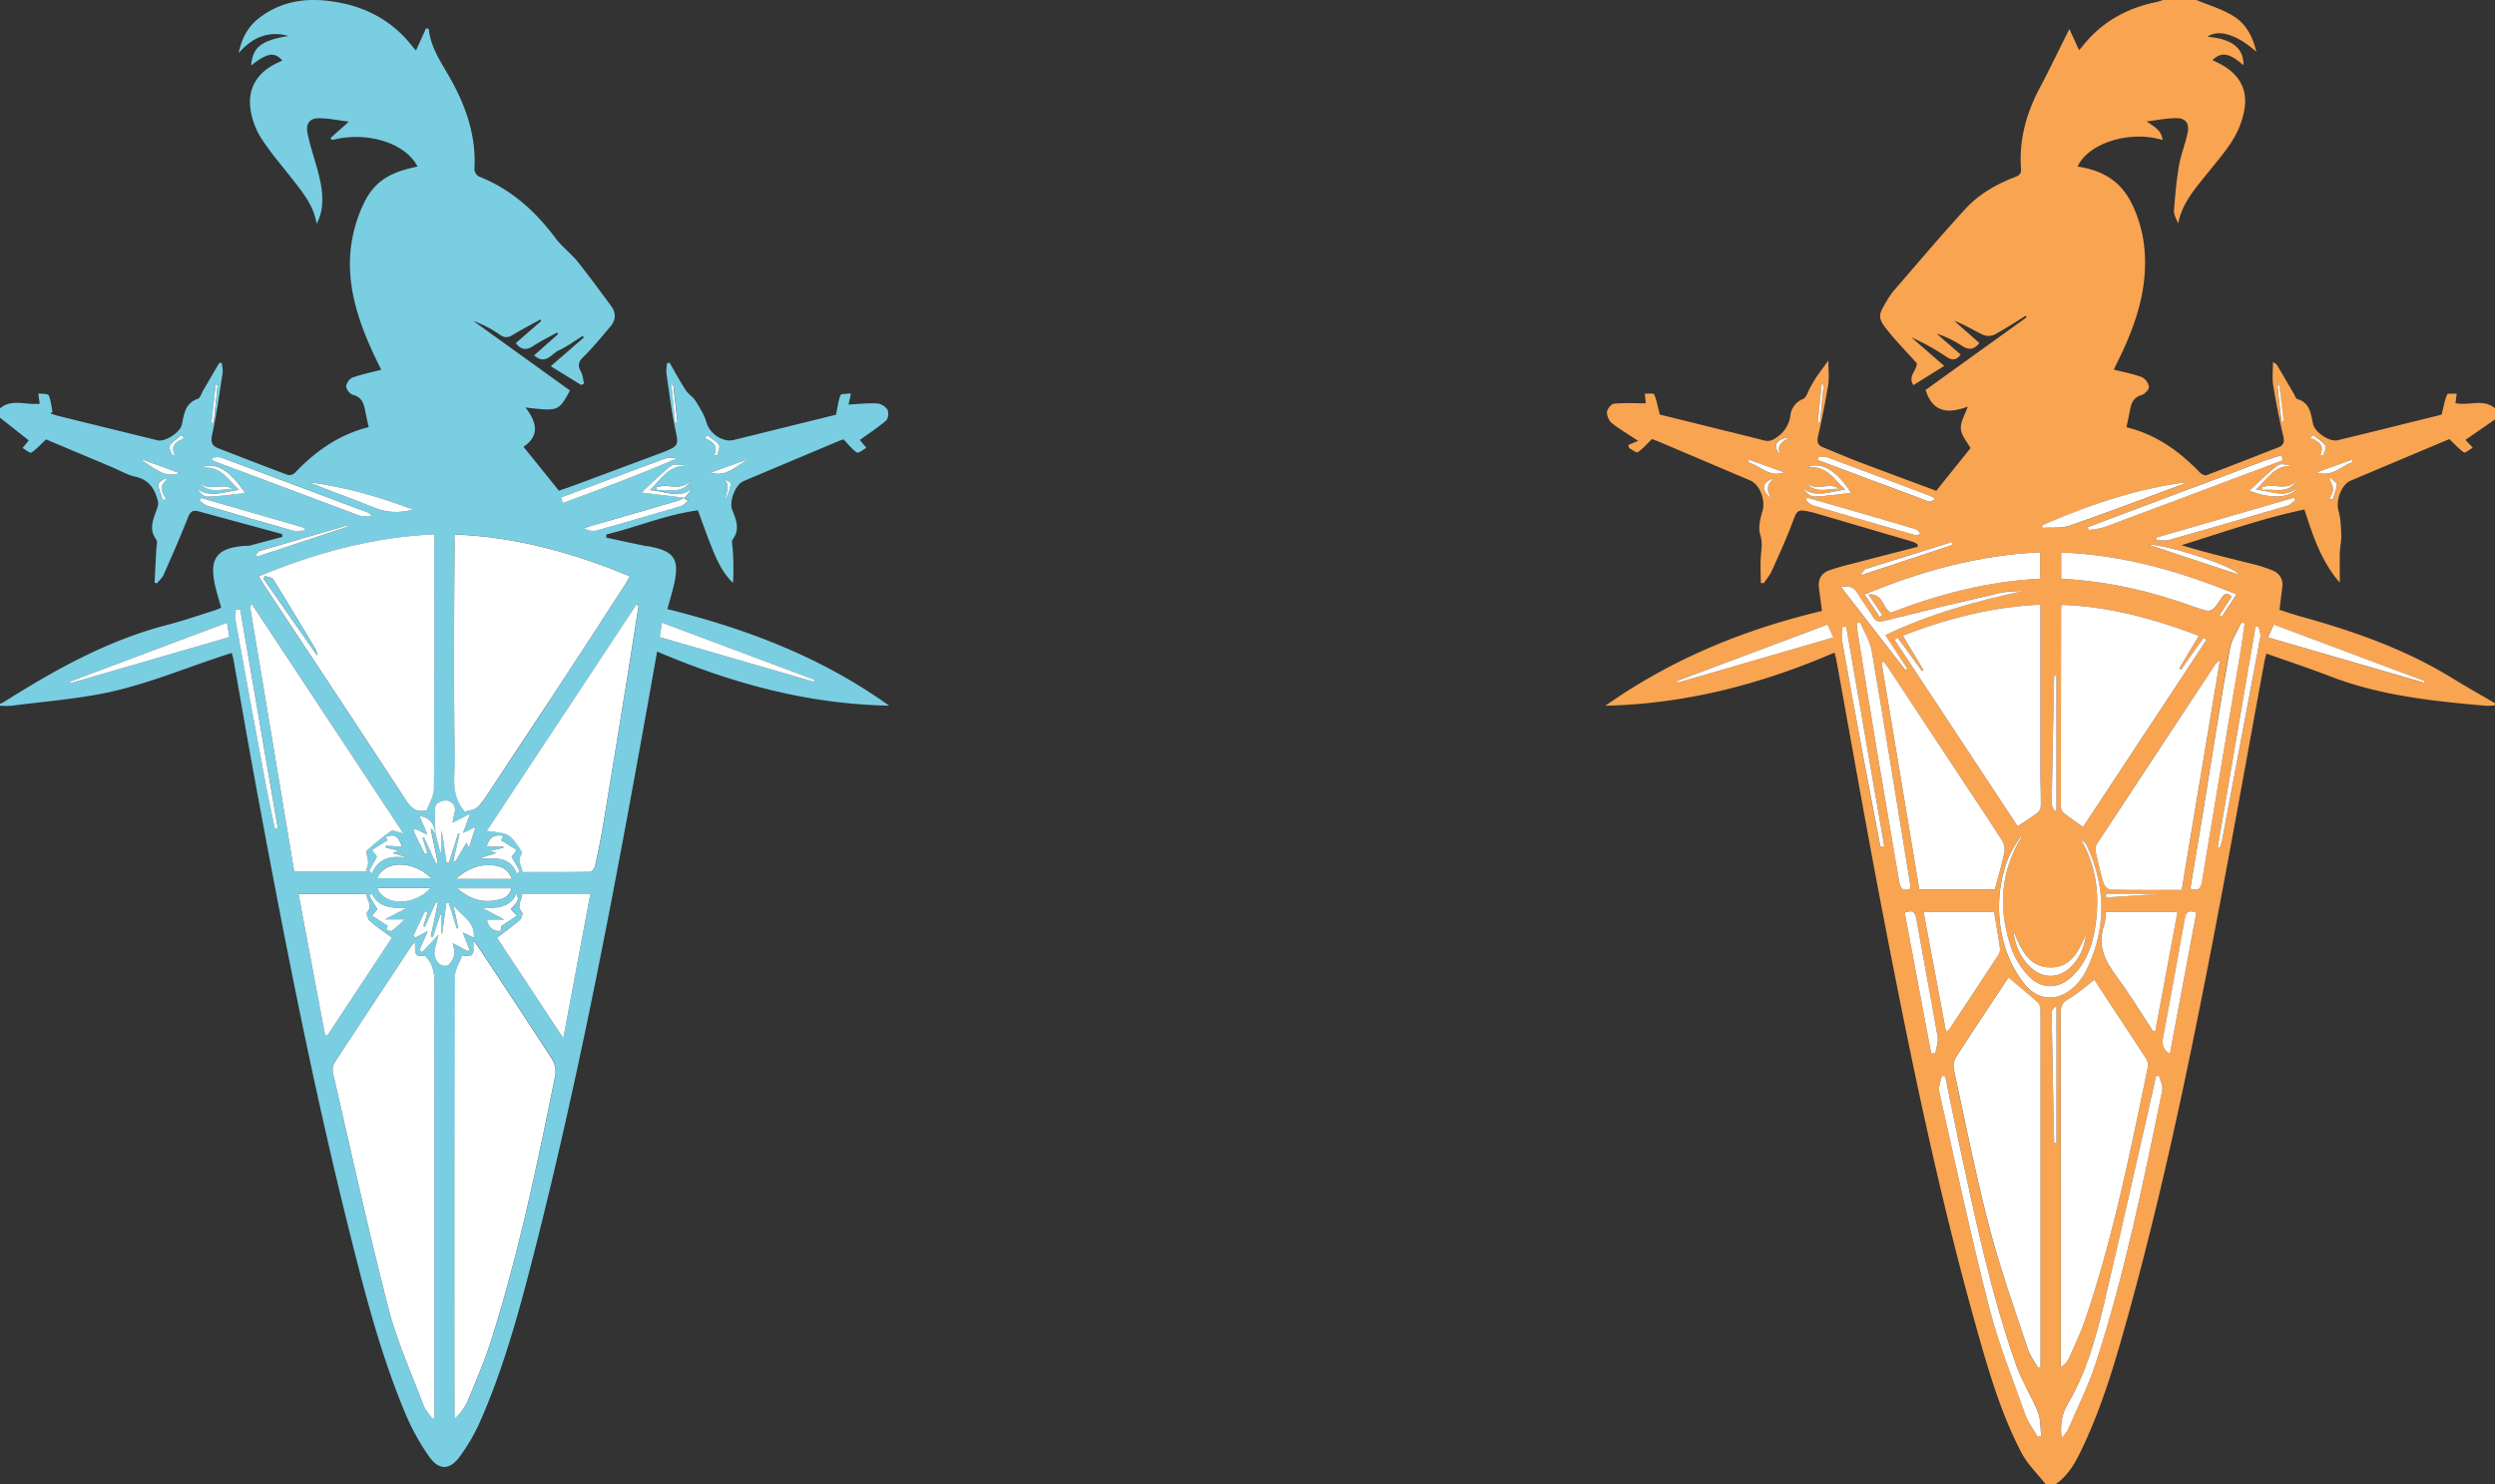 <svg id="圖層_1" data-name="圖層 1" xmlns="http://www.w3.org/2000/svg" viewBox="0 0 1291.62 768.49"><rect x="0" y="0" width="1291.62" height="768.49" fill="#333333" stroke="none"/><defs><style>.cls-1{fill:none;}.cls-2{fill:#f9a451;}.cls-3{fill:#fff;}.cls-4{fill:#79cee2;}</style></defs><title>alertmsgbg</title><path class="cls-1" d="M1031.18,278.93l-.25-.32.25.32Z" transform="translate(-37 -2.51)"/><path class="cls-2" d="M1308.17,211.22c.08-.66.3-2.31.63-4.91-1.74.12-4.61-.28-4.94.46-1.3,2.89-1.8,6.15-2.88,10.39-10.87,2.7-23.25,5.78-35.63,8.84-6.06,1.49-12.12,2.95-18.18,4.42-4.24,1-11.79-4.11-12.73-8.4-1.14-5.25-1.6-11-8.17-12.94-.8-.24-1.22-1.78-1.79-2.74-2.89-4.93-5.75-9.88-8.67-14.79-.28-.47-.88-.74-2.12-1.73,0,4.53-.49,8.34.09,12q2.15,13.25,5.19,26.32c.72,3.06.36,4.85-2.57,6-12.36,4.81-24.69,9.69-37.1,14.36-.89.33-2.68-.56-3.49-1.41-10.61-11-22.68-19.68-38-23.4.64-3.05,1.31-6,1.86-8.93.68-3.61,1.81-6.55,6-7.74,1.64-.47,3.88-2.85,3.8-4.24a6.83,6.83,0,0,0-3.62-5c-4.55-1.72-9.41-2.61-14.59-3.94l2.22-4.53c9.2-18.61,15.75-37.92,13.56-59.05a68.35,68.35,0,0,0-4.7-18.47c-5.72-14.09-14.73-20.69-29.77-23.07,5.46-12.17,27.17-18.93,44-13.7-.83-4.35-1.91-5.47-8.34-9.64,5.17-.61,10.33-1.7,15.49-1.71,4.68,0,6.72,2.67,5.8,7.36-1.13,5.78-3.46,11.34-4.47,17.14-1.32,7.63-2,15.4-2.61,23.13-.16,2.22,1.12,4.54,2.19,6.84,2.08-10.77,9.11-18.39,15.51-26.41,4.59-5.75,9.53-11.33,13.24-17.62a44.4,44.4,0,0,0,5.68-16c1.35-9.86-3.3-17.29-12-22.11-1.51-.83-3.08-1.54-4.69-2.34,4.58-4.5,8.82-3.75,16,2.64.36-8.73-6.11-13.85-18.64-14.74,5.63-4.07,15.21-1.3,25.33,7.76-2-8.58-5.84-15.13-12.72-19C1186.59,7,1180.11,5,1174,2.51h-17.29a26.8,26.8,0,0,1-3.1,1c-15.81,3.17-29,10.6-39,23.51a17.78,17.78,0,0,1-1.34,1.41l-5-10.89c-4.28,8.62-8.28,16.7-12.32,24.75-1.43,2.86-3,5.64-4.44,8.51-6,12.29-9.31,25.2-8.25,39,.21,2.77-1.06,3.57-3.2,4.39-9.69,3.72-18.66,8.9-25.65,16.51-12.74,13.88-24.9,28.3-37.24,42.56a41.67,41.67,0,0,0-3.74,5.57c-4.17,6.82-4.34,8.43.63,14.61,4.8,6,10.16,11.46,15.25,17.13.24,3.63-4.84,6.45-1.81,11.33l16-9.93-17-14.81a117.63,117.63,0,0,1,18.11,10.05c2.91,1.93,5.1,2,7.39-1.16l-12.39-10.77a50.84,50.84,0,0,1,12.94,6.19c3.58,2.39,6.31,2.12,9.15-1.38l-13.1-11.54c5.35,2,10.06,4.93,15,7.3a7.47,7.47,0,0,0,5.9-.1c5.54-3,10.8-6.46,16.16-9.75l.48.77-52.3,37.62c3.94,12.37,12.51,12.1,21.81,8.61-1.39,4.16-3.82,8-3.54,11.55s3.29,6.82,5,9.93l-17.74,22.11c-12.85-4.78-26.2-9.68-39.48-14.73-6.42-2.44-12.71-5.2-19.09-7.75-2.94-1.17-3.29-2.94-2.58-6,2-8.7,3.76-17.49,5.19-26.31.59-3.64.1-7.44.1-12.64-2.6,3.58-4.34,5.85-5.95,8.21-1.2,1.78-2.25,3.66-3.34,5.52-1.26,2.13-2,5.42-3.83,6.2a10.22,10.22,0,0,0-6.49,8.27,16.12,16.12,0,0,1-7.47,11.79c-2.28,1.57-3.91,2-6.43,1.31-10.69-2.76-21.43-5.32-32.15-8l-21.59-5.34c-1.12-4.3-1.64-7.55-2.94-10.44-.33-.72-3.21-.29-4.85-.38.28,2.6.45,4.25.54,5-5.95,0-11.26-.31-16.48.21-1.42.14-3.51,2.71-3.64,4.3a7.7,7.7,0,0,0,2.49,5.7c3.82,3.09,8.14,5.57,13.69,9.25l-5.09,2.08.36,1.6c1.53.79,3.76,2.64,4.48,2.18,2.54-1.65,4.57-4.09,7.41-6.83.49.19,2.25.84,4,1.57L943,251.22c5.12,2.16,8,10.25,6.45,15.64-1.17,4-2.34,8.71-1.21,12.39s.78,6.53.43,10c-.51,4.94-.13,10-.13,15l1.48.24c1.39-2.08,3.11-4,4.13-6.28,3.62-8,7.29-16,10.4-24.2,3-8,2.71-8.08,11-6.18.31.07.61.17.92.26q25.34,7.41,50.65,14.85a14.53,14.53,0,0,1,2.59,1.35l0,1.3c-11.36,2.93-22.73,5.84-34.08,8.81a120.21,120.21,0,0,0-11.9,3.45c-3.86,1.46-5.6,4.61-5.11,8.8.45,3.77,1,7.53,1.56,12.14-39.93,9.52-77.34,24.61-112.1,49.08,42.32-1,81-11.34,118.63-27.51.53,2.06.85,3.09,1,4.14,7.67,42,15,84.12,23.06,126.07,14,72.9,28.77,145.66,48.81,217.21,6.38,22.81,12.88,45.65,23.87,66.76,3.15,6.06,8.4,11,12.68,16.51h4.8c6.35-4.29,10.06-10.64,13.28-17.28,10.76-22.13,17.63-45.64,24.19-69.23,17.38-62.48,30.77-125.88,43.1-189.5,9.68-49.95,18.55-100.06,27.78-150.09.22-1.21.56-2.39,1-4.07,11.32,4,22.38,7.68,33.24,11.85,26,10,53.4,12.8,80.85,15.18a24.82,24.82,0,0,0,4.28-.32v-1c-7.41-4.34-14.91-8.55-22.22-13.05-24.5-15.06-51.29-24.41-78.8-32-3.51-1-7-2.18-10.59-3.32.52-4.1,1-7.86,1.47-11.64a7.8,7.8,0,0,0-5.14-8.79,68.92,68.92,0,0,0-9.53-3.12c-12.49-3.12-25-6.1-37.53-9.93,21.16-6.52,41.87-13.92,63.66-18.46,4.47,13.94,8.84,27,18.31,37.86,0-5.18-.1-10.35,0-15.52.08-3,.87-6,.76-9-.16-4.34-.31-8.81-1.46-12.94-1.41-5.07,1.49-13.31,6.29-15.33,17.37-7.33,34.75-14.64,51.12-21.54,2.78,2.66,5,5.15,7.59,6.93.62.42,2.84-1.52,4.53-2.49l-3.8-4,15.3-10.6v-5.77C1322.39,208.65,1315.44,212.74,1308.17,211.22Zm-90.1,9.88q-1.07-9.48-2.14-18.95l1-.1q1,8.77,2.07,17.57C1219.09,220.07,1219,220.55,1218.07,221.1ZM980.12,201.46l1,.09q-1,9.81-1.93,19.64l-1.18-.12Q979.05,211.26,980.12,201.46Zm-26,59.37c-5.38-4.57-5.18-8.6,1.14-10.69C950.88,253.88,951.89,257.3,954.1,260.83Zm-12.27-19.09c.22-.41.44-.82.65-1.23l18.25,6.56C952.83,250,948.15,243.46,941.83,241.74Zm17-3.34c-4.5-5.11-2.82-8.44,4.57-9.55C960,231,956,232.82,958.88,238.4ZM905.4,355.93l-.31-.87L983,325.82c1.1,2.37,1.94,4.2,3.08,6.68ZM1214,325.83l78,29.24c-.09.29-.18.58-.28.87L1211,332.52C1212.14,330,1213,328.21,1214,325.83Zm12.18-75.07c-4.38,8.13-11.75,4.51-18,5.42-.12-.47-.24-.94-.37-1.41,1.76-.31,3.56-1,5.27-.84C1217.82,254.35,1222.63,255.64,1226.22,250.76Zm-41.09-.63c11-4,21.77-8.71,33-12l.75,2.58-26.43,9.9c-22,8.26-44,16.59-66,24.75-2.56,1-5.44,1-8.16,1.51-.15-.52-.29-1-.43-1.55L1151,262.9C1162.36,258.63,1173.71,254.29,1185.13,250.13Zm-20.87,224.48c-3.84,20.63-7.66,41.08-11.47,61.53l-1.19.23c-6.24-9.43-12.06-19.18-18.83-28.21-6.22-8.31-10.22-16.58-6.41-27.08.69-1.89.48-4.09.71-6.47Zm-37-9.47h26.18l0,.19-26.06,1.77C1127.29,466.45,1127.25,465.8,1127.22,465.14Zm2.35-2.08c-1.22,0-3.07-1.82-3.49-3.15-1.61-5.17-2.88-10.46-4-15.75-.32-1.51-.33-3.58.45-4.77q30.62-46.72,61.47-93.28a21.45,21.45,0,0,1,2.28-2c-6.72,40.45-13.22,79.54-19.79,119.06C1153.54,463.2,1141.55,463.29,1129.57,463.06Zm-30.45-44.53c.34-22.06.82-44.12,1.27-66.18h1.2v69.34l-.92.82C1100.13,421.18,1099.1,419.84,1099.12,418.53Zm-.42,84.84c10.73,0,14.54-9,18.29-17.37-.88,6.77-3.32,12.89-8.49,17.58-6.2,5.62-14.16,5.5-20.3-.26-5.47-5.12-8.09-11.68-9-19.06C1083.18,493.28,1086.75,503.41,1098.7,503.37Zm6.77-79.89a4.48,4.48,0,0,1-1.56-3.05q-.06-51.84.08-103.69c0-.14.13-.27.55-1.1,24.21.85,47.43,7.13,70.77,16l-10.12,16.91.92.58,11.59-16.44,1.56,1.08-63.91,96.85C1111.86,428.13,1108.58,425.92,1105.47,423.48ZM1186,321l6.38-9.63c-2.21-2.25-3.63-1.75-5.22.67-5.17,7.86-5.24,7.82-14.05,4.66-22.21-8-45-13.36-69-14.55v-13.6c31.64,1.17,61.19,9.58,90.75,21.65l-7.58,11.56Zm-17-68.85a16,16,0,0,1-2,1.08c-19.48,7.2-38.89,14.6-58.5,21.4-4.25,1.47-9.22.82-13.86,1.15l-.18-1.33C1118.29,263.93,1142.85,255.58,1169,252.13Zm-75.67,69.3q0,40.51,0,81.05c0,5.75.26,11.5.18,17.25a5,5,0,0,1-1.58,3.48c-3.15,2.39-6.53,4.48-10.38,7.05l-63.69-96.47,1.55-1.2L1032,349.93l.75-.47-10.69-17.89c23-8.88,46.14-14.89,71.23-16.05ZM1092,521.59c.94.85,1.22,2.8,1.24,4.25.11,9.28,0,18.56,0,27.83v156.7l-1.22.35c-1.81-3.27-4.19-6.35-5.34-9.84-6.87-20.94-14.35-41.73-19.9-63-7-26.9-12.4-54.23-18.33-81.41a9.06,9.06,0,0,1,.87-6.25c8.81-13.74,17.87-27.3,26.87-40.91.33-.5.81-.9.53-.6C1082,513.05,1087.13,517.18,1092,521.59Zm-20.51-24.67q-12.6,19.26-25.37,38.42c-.23.36-.69.57-1.69,1.37-3.92-20.92-7.74-41.36-11.64-62.17h36.5c1.08,6.59,2.16,12.71,3,18.85A5.59,5.59,0,0,1,1071.5,496.92ZM1030.61,463q-9.81-58.86-19.57-117.5l1.2-.39c.89,1.24,1.83,2.45,2.67,3.72l36.17,54.84c7.57,11.46,15.26,22.85,22.63,34.45a9.4,9.4,0,0,1,.75,6.43c-1.29,6.07-3.08,12-4.79,18.45Zm62.49-174.54V302.1c-27,1.35-52.7,8-77.26,17.59-4.47-2.3-3.62-9.93-11.56-9.48,2.82,4.21,5,7.45,7.14,10.69l-1.35,1c-2.47-3.68-5-7.36-7.82-11.65C1031.57,298.09,1061.2,289.89,1093.1,288.44ZM978.45,239.16c1.45,0,3-.41,4.32.06,18.1,6.7,36.16,13.52,54.22,20.33.41.15.72.57,1.82,1.47-1.43.52-2.56,1.39-3.27,1.13-19.13-7.06-38.21-14.24-57.3-21.39Zm10.61,16.32c-6.44,0-13.59,3.28-18.18-4.66C975.55,258.34,983.62,251.45,989.06,255.48Zm-19.41-.59c7.4,6,15,1.8,22.58,1.15-5.67-5.11-9.42-12.87-19.79-11.53,7.18-3.45,15.52,1.62,22.81,13.11-6.66.75-13,1.86-19.25,1.93C973.82,259.57,971.6,257,969.65,254.89Zm58.72,24.61q-26.46-7.56-52.85-15.34c-1.41-.42-2.53-1.84-3.78-2.79.29-.4.58-.8.88-1.19q28.25,8.15,56.46,16.38c.75.22,1.27,1.25,1.85,2.05l.25.32h0c-.47.1-1,.3-1.45.45A2.6,2.6,0,0,1,1028.37,279.5Zm-25.73,17.65c14.88-4.73,29.8-9.36,44.72-14l.43,1.48-47.68,15.8C1001.52,298.54,1001.93,297.38,1002.64,297.15Zm-4,12.63c2.43,4.13,5.45,7.91,7.87,12.05,1.53,2.61,3.07,2.74,5.85,2.05q29.76-7.42,59.63-14.35c4.19-1,8.62-.81,12.94-1.18-24.64,5.25-48.69,11.8-72,22.95l11.39,17.3-1,.74L990.06,306.4C994.26,305.52,996.77,306.53,998.67,309.78Zm11.79,131.07c-3-15.49-6-31-8.85-46.48Q996,364,990.53,333.61c-.37-2.08.13-4.32.23-6.49l2-.12,19.72,113.56Zm9.79,18.26c-3.7-22.2-7.63-44.36-11.34-66.56-3.55-21.26-6.94-42.54-10.38-63.82-.19-1.17-.18-2.38-.26-3.56l1.6-.6c2.1,5,5.26,9.74,6.15,14.91,6.84,40,13.25,80,19.77,120.09.16.93.16,1.88.24,3.05C1022,464.05,1020.82,462.54,1020.25,459.11Zm18.65,88.71-2.17-.14q-6.82-36.36-13.66-72.72c3.68-1.39,5.31-.76,6,3,3.58,20.43,7.52,40.79,11,61.23C1040.56,542,1039.34,545,1038.9,547.82ZM1092,746.38c-2.18-3.77-5-7.3-6.43-11.33-6.61-18.67-14-37.16-18.94-56.29-9.42-36.86-17.38-74.1-25.71-111.23-.56-2.47.84-5.37,1.34-8.08l1.79.18c2.32,11.34,4.56,22.7,7,34,8.38,39.1,16.47,78.29,29.88,116.07,2.92,8.21,7.85,15.69,11.11,23.81,1.49,3.72,1.18,8.16,1.69,12.28Zm-6.62-234a58,58,0,0,1-10.16-18.72,69.86,69.86,0,0,1,.91-45.72,45.56,45.56,0,0,1,4.5-8.64c1.05-1.68,2.11-3.35,3.08-5.05a13.17,13.17,0,0,1-.85,2.62c-10.76,18.36-11.33,37.64-4.44,57.23A40.07,40.07,0,0,0,1087,507.7c6.75,7.22,15.83,6.95,22.92,0,7.43-7.29,10.49-16.73,11.88-26.66,2.2-15.59.4-30.6-8-44.37,1.16,1.17,2.74,2.14,3.4,3.54,10.19,21.77,10.2,43.55-.49,65.16a29.91,29.91,0,0,1-5.41,7.28C1103.36,520.9,1092.71,521.22,1085.37,512.37Zm16.23,81.7h-1.22c-.45-22.4-.94-44.79-1.27-67.19,0-1.39,1.19-2.8,2.49-3.56Zm2.15-67.52c0-3.24.88-5,3.82-6.72,4.78-2.82,9-6.59,13.6-10.08,8.11,12.3,17.65,26.68,27,41.17a6.62,6.62,0,0,1,.6,4.51c-9.15,43.85-17.88,87.82-32.39,130.33-2.26,6.64-5.32,13-8.16,19.45a11.18,11.18,0,0,1-4.44,5.06V705.7Q1103.82,616.12,1103.75,526.55Zm52.57,40.34c-9.71,47.47-19.38,95-34.38,141.14-3.83,11.8-9.47,23-14.37,34.45-.59,1.37-1.81,2.47-3.38,4.55-.78-7.2.06-12.42,3.35-18,9.2-15.54,14.12-32.93,18.31-50.32,9.08-37.77,17.41-75.72,26-113.6.41-1.83.8-3.66,1.2-5.5l1.51-.29C1155.22,561.87,1156.79,564.59,1156.32,566.89Zm4-18.79c-3.46-2.33-4.17-5-3.51-8.48,3.84-20.54,7.67-41.08,11.28-61.67.68-3.9,2.47-4.19,6-3.09C1169.48,499.22,1164.92,523.45,1160.29,548.1ZM1204.62,327l1.62-.11c.33,1.81,1.2,3.72.89,5.41q-9.75,52.57-19.76,105.11a36.81,36.81,0,0,1-1.23,3.95l-1.08-.22Zm-5.66-1.78c-.71,4.86-1.33,9.74-2.14,14.59q-10,59.63-20,119.26c-.56,3.37-1.73,5-6,3.5,2.09-12.5,4.19-24.77,6.18-37.06,4.71-29.06,9.19-58.15,14.22-87.15.82-4.76,4-9.12,6-13.67ZM1196,300l-47.12-15.61C1158.86,284.32,1194.65,296,1196,300Zm25.22-35.7q-30.75,9.06-61.59,17.82c-2,.55-4.21.07-6.33.07l-.18-1.34,71.28-20.65.79,1.31C1223.89,262.44,1222.71,263.85,1221.24,264.28Zm-19.79-7.72c5.07-4.63,9.61-9.31,14.76-13.16,1.61-1.21,4.87-.19,7.5.39-9.41-.66-13.15,7.1-18.81,12.22,7.45.53,15,5.14,22.1-1.51C1223.06,260.39,1213.29,261.18,1201.45,256.56Zm33.08-28.86c2.16,1.73,4.7,3.18,6.3,5.34.67.91-.64,3.29-1,5l-1.58,0c2.38-5.23-1-7.32-5.17-9Zm10,33.56-1.45-.45c.64-1.68,1.77-3.36,1.76-5s-1.15-3.36-1.8-5.05l.41-.84c1.19,1.18,3.45,2.43,3.37,3.51C1246.57,256.06,1245.31,258.64,1244.48,261.26Zm-8.11-14.19,18.21-6.56.42,1.11C1249,244,1244.18,249.69,1236.37,247.07Z" transform="translate(-37 -2.51)"/><path class="cls-3" d="M1108.26,705.21c2.84-6.43,5.9-12.81,8.16-19.45,14.51-42.51,23.24-86.48,32.39-130.33a6.62,6.62,0,0,0-.6-4.51c-9.39-14.49-18.93-28.87-27-41.17-4.61,3.49-8.82,7.26-13.6,10.08-2.94,1.74-3.83,3.48-3.82,6.72q.13,89.57.07,179.15v4.57A11.18,11.18,0,0,0,1108.26,705.21Z" transform="translate(-37 -2.51)"/><path class="cls-3" d="M1076.25,509.28c-9,13.61-18.06,27.17-26.87,40.91a9.06,9.06,0,0,0-.87,6.25c5.93,27.18,11.32,54.51,18.33,81.41,5.55,21.3,13,42.09,19.9,63,1.15,3.49,3.53,6.57,5.34,9.84l1.22-.35V553.67c0-9.27.06-18.55,0-27.83,0-1.45-.3-3.4-1.24-4.25-4.88-4.41-10-8.54-15.23-12.91C1077.06,508.38,1076.58,508.78,1076.25,509.28Z" transform="translate(-37 -2.51)"/><path class="cls-3" d="M1032.76,349.46l-.75.47-12.63-17.34-1.55,1.2,63.69,96.47c3.85-2.57,7.23-4.66,10.38-7.05a5,5,0,0,0,1.58-3.48c.08-5.75-.17-11.5-.18-17.25q0-40.53,0-81.05v-5.91c-25.09,1.16-48.23,7.17-71.23,16.05Z" transform="translate(-37 -2.51)"/><path class="cls-3" d="M1179.26,333.77l-1.56-1.08-11.59,16.44-.92-.58,10.12-16.91c-23.34-8.87-46.56-15.15-70.77-16-.42.83-.55,1-.55,1.1q-.09,51.84-.08,103.69a4.48,4.48,0,0,0,1.56,3.05c3.11,2.44,6.39,4.65,9.88,7.14Z" transform="translate(-37 -2.51)"/><path class="cls-3" d="M1186.26,344.14a21.45,21.45,0,0,0-2.28,2q-30.78,46.61-61.47,93.28c-.78,1.19-.77,3.26-.45,4.77,1.14,5.29,2.41,10.58,4,15.75.42,1.33,2.27,3.12,3.49,3.15,12,.23,24,.14,36.9.14C1173,423.68,1179.54,384.59,1186.26,344.14Z" transform="translate(-37 -2.51)"/><path class="cls-3" d="M1073.71,438.1c-7.37-11.6-15.06-23-22.63-34.45l-36.17-54.84c-.84-1.27-1.78-2.48-2.67-3.72l-1.2.39q9.78,58.69,19.57,117.5h39.06c1.71-6.42,3.5-12.38,4.79-18.45A9.4,9.4,0,0,0,1073.71,438.1Z" transform="translate(-37 -2.51)"/><path class="cls-3" d="M1126.36,481.08c-3.81,10.5.19,18.77,6.41,27.08,6.77,9,12.59,18.78,18.83,28.21l1.19-.23c3.81-20.45,7.63-40.9,11.47-61.53h-37.19C1126.84,477,1127.05,479.19,1126.36,481.08Z" transform="translate(-37 -2.51)"/><path class="cls-3" d="M1069.3,474.54h-36.5c3.9,20.81,7.72,41.25,11.64,62.17,1-.8,1.46-1,1.69-1.37q12.73-19.19,25.37-38.42a5.59,5.59,0,0,0,.83-3.53C1071.46,487.25,1070.38,481.13,1069.3,474.54Z" transform="translate(-37 -2.51)"/><path class="cls-3" d="M1194.8,310.18c-29.56-12.07-59.11-20.48-90.75-21.65v13.6c24.06,1.19,46.84,6.57,69,14.55,8.81,3.16,8.88,3.2,14.05-4.66,1.59-2.42,3-2.92,5.22-.67L1186,321l1.23.76Z" transform="translate(-37 -2.51)"/><path class="cls-3" d="M1010.07,321.9l1.35-1c-2.16-3.24-4.32-6.48-7.14-10.69,7.94-.45,7.09,7.18,11.56,9.48,24.56-9.54,50.26-16.24,77.26-17.59V288.44c-31.9,1.45-61.53,9.65-90.85,21.81C1005.12,314.54,1007.6,318.22,1010.07,321.9Z" transform="translate(-37 -2.51)"/><path class="cls-3" d="M1153.09,559.64c-.4,1.84-.79,3.67-1.2,5.5-8.63,37.88-17,75.83-26,113.6-4.19,17.39-9.11,34.78-18.31,50.32-3.29,5.55-4.13,10.77-3.35,18,1.57-2.08,2.79-3.18,3.38-4.55,4.9-11.44,10.54-22.65,14.37-34.45,15-46.16,24.67-93.67,34.38-141.14.47-2.3-1.1-5-1.72-7.54Z" transform="translate(-37 -2.51)"/><path class="cls-3" d="M1080.91,709.72c-13.41-37.78-21.5-77-29.88-116.07-2.43-11.32-4.67-22.68-7-34l-1.79-.18c-.5,2.71-1.9,5.61-1.34,8.08,8.33,37.13,16.29,74.37,25.71,111.23,4.89,19.13,12.33,37.62,18.94,56.29,1.43,4,4.25,7.56,6.43,11.33l1.72-.57c-.51-4.12-.2-8.56-1.69-12.28C1088.76,725.41,1083.83,717.93,1080.91,709.72Z" transform="translate(-37 -2.51)"/><path class="cls-3" d="M1026,462.62c-.08-1.17-.08-2.12-.24-3.05-6.52-40-12.93-80.1-19.77-120.09-.89-5.17-4-10-6.15-14.91l-1.6.6c.08,1.18.07,2.39.26,3.56,3.44,21.28,6.83,42.56,10.38,63.82,3.71,22.2,7.64,44.36,11.34,66.56C1020.82,462.54,1022,464.05,1026,462.62Z" transform="translate(-37 -2.51)"/><path class="cls-3" d="M1177.06,425.51c-2,12.29-4.09,24.56-6.18,37.06,4.25,1.52,5.42-.13,6-3.5q9.9-59.64,20-119.26c.81-4.85,1.43-9.73,2.14-14.59l-1.66-.53c-2.06,4.55-5.2,8.91-6,13.67C1186.25,367.36,1181.77,396.45,1177.06,425.51Z" transform="translate(-37 -2.51)"/><path class="cls-3" d="M1116.76,505.36c10.69-21.61,10.68-43.39.49-65.16-.66-1.4-2.24-2.37-3.4-3.54,8.35,13.77,10.15,28.78,8,44.37-1.39,9.93-4.45,19.37-11.88,26.66-7.09,7-16.17,7.23-22.92,0a40.07,40.07,0,0,1-8.59-13.61c-6.89-19.59-6.32-38.87,4.44-57.23a13.17,13.17,0,0,0,.85-2.62c-1,1.7-2,3.37-3.08,5.05a45.56,45.56,0,0,0-4.5,8.64,69.86,69.86,0,0,0-.91,45.72,58,58,0,0,0,10.16,18.72c7.34,8.85,18,8.53,26,.27A29.91,29.91,0,0,0,1116.76,505.36Z" transform="translate(-37 -2.51)"/><path class="cls-3" d="M1024.35,348.6,1013,331.3c23.31-11.15,47.36-17.7,72-22.95-4.32.37-8.75.22-12.94,1.18q-29.88,6.89-59.63,14.35c-2.78.69-4.32.56-5.85-2.05-2.42-4.14-5.44-7.92-7.87-12.05-1.9-3.25-4.41-4.26-8.61-3.38l33.26,42.94Z" transform="translate(-37 -2.51)"/><path class="cls-3" d="M1168.06,478c-3.61,20.59-7.44,41.13-11.28,61.67-.66,3.48,0,6.15,3.51,8.48,4.63-24.65,9.19-48.88,13.76-73.24C1170.53,473.76,1168.74,474.05,1168.06,478Z" transform="translate(-37 -2.51)"/><path class="cls-3" d="M1029.05,478c-.67-3.8-2.3-4.43-6-3q6.82,36.36,13.66,72.72l2.17.14c.44-2.87,1.66-5.87,1.19-8.59C1036.57,518.79,1032.63,498.43,1029.05,478Z" transform="translate(-37 -2.51)"/><path class="cls-3" d="M905.09,355.06l.31.87,80.71-23.43c-1.14-2.48-2-4.31-3.08-6.68Z" transform="translate(-37 -2.51)"/><path class="cls-3" d="M1108.43,274.61c19.61-6.8,39-14.2,58.5-21.4a16,16,0,0,0,2-1.08c-26.12,3.45-50.68,11.8-74.58,22.3l.18,1.33C1099.21,275.43,1104.18,276.08,1108.43,274.61Z" transform="translate(-37 -2.51)"/><path class="cls-3" d="M1292.09,355.07l-78-29.24c-1.07,2.38-1.9,4.21-3,6.69l80.8,23.42C1291.91,355.65,1292,355.36,1292.09,355.07Z" transform="translate(-37 -2.51)"/><path class="cls-3" d="M990.76,327.12c-.1,2.17-.6,4.41-.23,6.49q5.41,30.4,11.08,60.76c2.89,15.5,5.9,31,8.85,46.48l2-.29L992.77,327Z" transform="translate(-37 -2.51)"/><path class="cls-3" d="M1117.81,275.36c.14.52.28,1,.43,1.55,2.72-.48,5.6-.56,8.16-1.51,22-8.16,44-16.49,66-24.75l26.43-9.9-.75-2.58c-11.22,3.25-22,8-33,12-11.42,4.16-22.77,8.5-34.15,12.77Z" transform="translate(-37 -2.51)"/><path class="cls-3" d="M1186.14,441.36a36.81,36.81,0,0,0,1.23-3.95q9.95-52.55,19.76-105.11c.31-1.69-.56-3.6-.89-5.41l-1.62.11-19.56,114.14Z" transform="translate(-37 -2.51)"/><path class="cls-3" d="M1153.14,280.83l.18,1.34c2.12,0,4.37.48,6.33-.07q30.84-8.75,61.59-17.82c1.47-.43,2.65-1.84,4-2.79l-.79-1.31Z" transform="translate(-37 -2.51)"/><path class="cls-3" d="M1031.18,278.93h0l-.25-.32c-.58-.8-1.1-1.83-1.85-2.05q-28.2-8.3-56.46-16.38c-.3.39-.59.79-.88,1.19,1.25.95,2.37,2.37,3.78,2.79q26.38,7.81,52.85,15.34a2.6,2.6,0,0,0,1.36-.12C1030.21,279.23,1030.71,279,1031.18,278.93Z" transform="translate(-37 -2.51)"/><path class="cls-3" d="M1038.81,261c-1.1-.9-1.41-1.32-1.82-1.47-18.06-6.81-36.12-13.63-54.22-20.33-1.27-.47-2.87-.06-4.32-.06l-.21,1.6c19.09,7.15,38.17,14.33,57.3,21.39C1036.25,262.41,1037.38,261.54,1038.81,261Z" transform="translate(-37 -2.51)"/><path class="cls-3" d="M1099.11,526.87c.33,22.4.82,44.79,1.27,67.19h1.22V523.31C1100.3,524.07,1099.08,525.48,1099.11,526.87Z" transform="translate(-37 -2.51)"/><path class="cls-3" d="M1101.59,352.34h-1.2c-.45,22.06-.93,44.12-1.27,66.18,0,1.31,1,2.65,1.55,4l.92-.82Z" transform="translate(-37 -2.51)"/><path class="cls-3" d="M1047.36,283.13c-14.92,4.66-29.84,9.29-44.72,14-.71.23-1.12,1.39-2.53,3.26l47.68-15.8Z" transform="translate(-37 -2.51)"/><path class="cls-3" d="M1196,300c-1.37-4-37.16-15.66-47.12-15.61Z" transform="translate(-37 -2.51)"/><path class="cls-3" d="M995.25,257.62c-7.29-11.49-15.63-16.56-22.81-13.11,10.37-1.34,14.12,6.42,19.79,11.53-7.58.65-15.18,4.85-22.58-1.15,2,2.11,4.17,4.68,6.35,4.66C982.3,259.48,988.59,258.37,995.25,257.62Z" transform="translate(-37 -2.51)"/><path class="cls-3" d="M1204.9,256c5.66-5.12,9.4-12.88,18.81-12.22-2.63-.58-5.89-1.6-7.5-.39-5.15,3.85-9.69,8.53-14.76,13.16,11.84,4.62,21.61,3.83,25.55-2.06C1219.92,261.15,1212.35,256.54,1204.9,256Z" transform="translate(-37 -2.51)"/><path class="cls-3" d="M1153.4,465.14h-26.18c0,.66.07,1.31.1,2l26.06-1.77Z" transform="translate(-37 -2.51)"/><path class="cls-3" d="M1236.37,247.07c7.81,2.62,12.58-3.08,18.63-5.45l-.42-1.11Z" transform="translate(-37 -2.51)"/><path class="cls-3" d="M941.83,241.74c6.32,1.72,11,8.25,18.9,5.33l-18.25-6.56C942.27,240.92,942.05,241.33,941.83,241.74Z" transform="translate(-37 -2.51)"/><path class="cls-3" d="M1213.1,253.93c-1.71-.15-3.51.53-5.27.84.13.47.25.94.37,1.41,6.27-.91,13.64,2.71,18-5.42C1222.63,255.64,1217.82,254.35,1213.1,253.93Z" transform="translate(-37 -2.51)"/><path class="cls-3" d="M989.06,255.48c-5.44-4-13.51,2.86-18.18-4.66C975.47,258.76,982.62,255.48,989.06,255.48Z" transform="translate(-37 -2.51)"/><path class="cls-3" d="M981.08,201.55l-1-.09Q979,211.26,978,221.07l1.18.12Q980.11,211.36,981.08,201.55Z" transform="translate(-37 -2.51)"/><path class="cls-3" d="M1217,202.05l-1,.1q1.07,9.48,2.14,18.95c.88-.55,1-1,1-1.48Q1218,210.83,1217,202.05Z" transform="translate(-37 -2.51)"/><path class="cls-3" d="M1238.2,238.1l1.58,0c.41-1.72,1.72-4.1,1-5-1.6-2.16-4.14-3.61-6.3-5.34l-1.5,1.41C1237.19,230.78,1240.58,232.87,1238.2,238.1Z" transform="translate(-37 -2.51)"/><path class="cls-3" d="M958.88,238.4c-2.86-5.58,1.15-7.36,4.57-9.55C956.06,230,954.38,233.29,958.88,238.4Z" transform="translate(-37 -2.51)"/><path class="cls-3" d="M954.1,260.83c-2.21-3.53-3.22-6.95,1.14-10.69C948.92,252.23,948.72,256.26,954.1,260.83Z" transform="translate(-37 -2.51)"/><path class="cls-3" d="M1243.4,249.89l-.41.84c.65,1.69,1.79,3.37,1.8,5.05s-1.12,3.35-1.76,5l1.45.45c.83-2.62,2.09-5.2,2.29-7.86C1246.85,252.32,1244.59,251.07,1243.4,249.89Z" transform="translate(-37 -2.51)"/><path class="cls-3" d="M1088.2,503.32c6.14,5.76,14.1,5.88,20.3.26,5.17-4.69,7.61-10.81,8.49-17.58-3.75,8.41-7.56,17.33-18.29,17.37-12,0-15.52-10.09-19.52-19.11C1080.11,491.64,1082.73,498.2,1088.2,503.32Z" transform="translate(-37 -2.51)"/><path class="cls-1" d="M393.29,261.87l-2-1.48h0Z" transform="translate(-37 -2.51)"/><path class="cls-1" d="M262.4,434.08c-.4-4.61-2.91-8-6.55-8.8,3.64.82,6.15,4.19,6.54,8.81v0Z" transform="translate(-37 -2.51)"/><path class="cls-4" d="M43.21,367.86c17.91-2.41,36.12-3.6,53.62-7.77,18.43-4.39,36.18-11.64,54.23-17.64,1.9-.63,3.8-1.24,5.92-1.92.38,1.44.69,2.34.85,3.26,3.62,20.32,7.11,40.67,10.85,61,14.47,78.53,29.66,156.91,49,234.41,8.1,32.44,16.42,64.87,29.47,95.78a116.69,116.69,0,0,0,12.09,21.7c4.95,7,10.47,7,15.59.14a96.59,96.59,0,0,0,10.8-18.59c12.43-28.22,20.39-57.93,28-87.7,23.84-93.55,41.63-188.37,58.67-283.34,1.57-8.78,3.12-17.55,4.87-27.37C415.62,356.17,454.7,367,497.3,367.83c-35.38-25.34-74.19-39.87-114.81-50,1.39-5.12,2.64-9.08,3.52-13.13,2.77-12.79.07-16.78-12.83-19.29-.79-.15-1.6-.16-2.38-.33q-10-2.1-19.93-4.24c0-.55,0-1.1,0-1.64,16-3.86,31.26-10.39,47.42-12.48,2.71,7.28,4.94,13.79,7.55,20.14s5.47,12.53,10.64,17.4a145.69,145.69,0,0,0-.15-17.39c-.08-1.74-.8-4,0-5.13,4-5.37,1.59-10.39-.32-15.45-1.62-4.3,1.74-12.95,5.91-14.71q24.54-10.35,49.1-20.67c1.27-.54,2.6-.92,2.64-.94,2.7,2.77,4.54,5.25,7,6.81.77.49,3.11-1.48,4.89-2.4-1.74-2.09-2.82-3.38-3.43-4.1,5-3.61,9.6-6.57,13.68-10.14,1.1-1,1.36-4.25.56-5.63a7.46,7.46,0,0,0-5.29-3.15c-4.74-.24-9.52.32-14.8.58.34-1.61.68-3.17,1.23-5.78-2.16.31-5,.08-5.35.88-1.19,3-1.54,6.29-2.36,10.16l-53,13.09c-5.66,1.4-12.4-3.38-14-8.94-1.16-4-3.45-7.65-5.66-11.2-1.33-2.14-3.79-3.57-5.16-5.69-3-4.61-5.59-9.46-8.35-14.21l-1.27.31a22.28,22.28,0,0,0-.39,4.91c1.39,9.63,2.57,19.32,4.54,28.84,1.83,8.81,2.13,8.93-6.44,12.39-.89.36-1.8.69-2.7,1q-20.67,7.72-41.36,15.43c-3.41,1.27-6.86,2.44-9.64,3.43L308,233.8c8.63-5.78,6.83-12.9,1-20.34,17.17,2,17.17,2,23.06-8.8l-50-36a59.66,59.66,0,0,1,13.81,7.21c2.34,1.59,4.12,1.53,6.48.09,4.69-2.86,9.58-5.38,14.38-8.05l.47.76L304,180.15c2.91,3.67,5.62,3.72,9,1.5,4-2.6,8.27-4.71,12.43-7l.48.84-12.43,11c6,5.23,9-.87,12.85-2.63,4.34-2,8.25-4.94,12.35-7.47l.53.88-17.1,14.82,15.77,9.73,1.48-.73c-.51-2.05-.6-4.34-1.61-6.11-1.78-3.14-1.42-5.08,1.29-7.73,5-4.9,9.47-10.39,14-15.76,2.8-3.33,3-7,.33-10.58-5.72-7.69-11.33-15.48-17.34-22.94-3.5-4.34-8.16-7.76-11.48-12.21-10.46-14-23-25.29-39.46-31.81a4.78,4.78,0,0,1-2.5-3.66c1-16.59-3.91-31.57-11.76-45.87-4.73-8.62-10.8-16.66-11.89-26.95l-1.38-.3c-1.71,3.77-3.42,7.54-5.2,11.48-.48-.53-1.14-1.18-1.7-1.91C241.28,14.56,228.79,7.18,213.88,4.1s-29.38-2.21-42.17,7.29c-5.81,4.32-9.4,10.14-11.16,18.59,7.65-8.74,15.94-11.5,25.8-8.88-14.07,2.36-18.53,5.79-19.35,15.34,8.32-6.59,12.12-7.24,16.15-2.59-1.32.63-2.61,1.21-3.87,1.86-9.3,4.81-14.08,12.8-12.61,23.19a38,38,0,0,0,5.26,14.7c4.71,7.38,10.48,14.1,15.92,21,5.63,7.16,11.48,14.17,13.09,23.76a25.43,25.43,0,0,0,2.27-6.19c1.7-8.27-.23-16.2-2.5-24.09-1.59-5.53-3.38-11-4.51-16.65-1-4.94,1.11-7.76,6-7.72,5.15.05,10.3,1.15,15.41,1.78L208.07,74l.93,1c18-4.71,37.85,1.47,44.16,13.74-14.85,3-22.69,7.9-28.27,20a74,74,0,0,0-6.19,21.48c-2.23,18,2.62,34.91,9.76,51.25,1.9,4.36,4,8.61,5.88,12.48-5.11,1.34-10.08,2.32-14.78,4-1.57.57-3.38,3.07-3.34,4.64s2,4,3.61,4.36c4.48,1.17,5.48,4.39,6.21,8.13.53,2.79,1.17,5.56,1.82,8.56-15.37,3.82-27.59,12.49-38.25,23.72a4.28,4.28,0,0,1-3.66,1c-12-4.46-23.89-9.13-35.82-13.73-3.57-1.38-4.15-3.36-3.27-7.35,2.31-10.43,3.73-21,5.36-31.62.26-1.66-.22-3.43-.35-5.16l-1.34-.18-8.35,14.29c-.89,1.51-1.49,3.93-2.76,4.36-6.67,2.24-7.12,8-8.29,13.43-.84,3.89-8.64,9-12.53,8.07q-25.87-6.34-51.73-12.72c-1.33-.33-2.61-.86-3.91-1.3l1.22-.63c-.59-2.92-.78-6-2-8.67-.41-.91-3.36-.66-5.34-1,.35,2.72.57,4.35.7,5.34-7.38.88-14.35-2.79-20.55,2.45v4.8L51.9,230.5l-3.23,3.93c1.63.91,3.81,2.83,4.49,2.4,2.57-1.63,4.64-4,7.66-6.85l34.26,14.41c4,1.68,7.82,4,12,4.91,7.3,1.64,10.27,6.64,11.75,13.11.28,1.21-.34,2.7-.77,4-1.75,5.12-4.15,10.08-.18,15.44.89,1.2,0,3.7,0,5.59-.27,5.54-.57,11.07-.86,16.6l1.16.52c1.19-1.48,2.77-2.79,3.51-4.47,4.32-9.77,8.63-19.56,12.53-29.5,1.17-3,2.43-4.21,5.48-3.38L183.06,279l.12,1.46c-5.64,1.51-11.28,3-16.93,4.52a14.57,14.57,0,0,1-2.39.1c-14.62,1.09-18.65,6.39-15.5,20.59.83,3.72,2,7.36,3.16,11.43-1.28.52-2.52,1.13-3.82,1.54-8.09,2.52-16.12,5.31-24.31,7.43C92.76,334,65.6,349.18,39.13,365.85a17.07,17.07,0,0,1-2.13,1v1A40.35,40.35,0,0,0,43.21,367.86Zm336.47-43,79,29.6c-.1.34-.21.68-.32,1l-79.84-23.14C378.91,329.75,379.24,327.63,379.68,324.85Zm32.59-63.55c.65-3.69,3.15-7.27-.54-11.07,1.24.92,3.58,1.94,3.51,2.73A19.84,19.84,0,0,1,412.27,261.3Zm12.6-21.3c-6.37,3.2-11.46,9.81-20,7.2ZM403,228c2.12,1.59,4.71,2.86,6.16,4.93.74,1.06-.56,3.56-.94,5.41l-1.52-.16c2.31-5.08-.8-7.18-4.89-8.75C402.23,228.93,402.63,228.45,403,228ZM122.92,260.85l-1.64.58c-.87-2.68-2.14-5.31-2.42-8.05-.09-1,2.21-2.19,3.41-3.29l1,.8C119.11,254.07,120.72,257.45,122.92,260.85ZM109.46,240l20.68,7.44C123.66,249.26,120.54,248.15,109.46,240Zm18-2.06-1.25.09c-.56-1.6-2.06-3.89-1.49-4.67,1.6-2.2,4.05-3.78,6.17-5.61l1.35,1.44C128.71,231.09,124.91,232.8,127.46,238Zm77.82,300.4c-4.56-24.25-9.12-48.5-13.75-73.14h35.32c-.39,3.17,3.52,6,.15,9.48-.56.59.38,3.65,1.47,4.59,3.51,3.05,7.42,5.64,11.46,8.61l-33.5,50.73Zm24.33-95.82,8.09-5.05-1-1.62c4.57-1.86,6.54-.65,8.44,4.94l-8.25-.47-.15,1,6.57,1.53-2.92,1.31,7.89,2.37c-7.78-1-14.83-.68-18.66,8.17l-1.36-1.31c1.41-2.55,2.82-5.09,4.06-7.36Zm2.67,14.6c3.67-9.44,18.61-9.31,28,0Zm27.56,5.15c-8.24,9.2-24,9.32-27.48,0ZM229.42,465c3.75,7.66,10.63,7.49,17.87,7.66l-11,5.79h10.19a86.74,86.74,0,0,1-6.61,5.93c-.55.4-1.93-.32-2.93-.53l.8-2-8.2-5.3,2.84-3.32c-1.17-2-2.68-4.48-4.19-7Zm32.42,266.28v5.19l-1,.54c-1.52-2.27-3.55-4.34-4.48-6.82C250,713.49,242.52,697,238.08,679.8c-10.41-40.41-19.34-81.2-28.74-121.87a7.59,7.59,0,0,1,.85-5.35c13.2-20.24,26.56-40.37,39.9-60.52a14.77,14.77,0,0,1,1.74-1.86c0,7.33,0,7.33,5.15,7,6.13,6,4.85,13.62,4.85,20.89Q261.86,624.71,261.84,731.31Zm10.41-234.77a10.39,10.39,0,0,1-3.15,5.64c-.83.71-3.68.17-4.71-.78a7.74,7.74,0,0,1-2.46-5.28c.13-3.08,1.29-6.12,2.14-9.67-3.12,3.32-5.78,6.16-8.45,9l-1.44-1.07,4.37-9.94L252.11,488l-1.12-.87q3-6.43,6.05-12.86l1.45.52-2.3,7.22.84.36,5.61-12.53,1.12.22q-1.87,8.7-3.73,17.4l1.11.33q2-5.85,3.89-11.72l.55.08v9.84h.3q1.1-7.94,2.17-15.88l1.34,0,4.08,13.06.8-.19q-1.32-6-2.65-12.07c3.63,5.61,11.47,8.28,10.68,17.08l-5.68-2.7c1.17,3.05,2.29,5.95,3.4,8.85l-.76.89-7.83-4.13C271.71,492.53,272.61,494.65,272.25,496.54ZM290.7,443l6.85-1.63,0-.57H289c1-4.26,3.39-6.53,8.66-5.62l-1.21,2.32,8.13,5.05c-.94,1.24-1.89,2.48-2.69,3.51l4.19,7.3c-.46.52-.91,1-1.37,1.55-3.75-9.57-11.52-8-20.14-7.87l9.58-3Zm14,33.59-8.2,5.39s-.09,2.5-.31,2.51c-4,.21-6.29-1.91-7-5.94H298L287,472.68c7.23-.07,14.09-.06,17.49-7.68,1.17,3.62,1.17,3.62-2.95,8.19Zm-31-14.2h28.12c-.91,4.24-4.14,5.34-7.24,6C286.88,470.1,280.17,468,273.64,462.4Zm18.17-12c5.3.41,8.23,2.35,10.28,7.08H273C278.72,452.39,284.66,449.87,291.81,450.43Zm32.66,108.89c-9.29,45.95-18.88,91.85-33,136.61-3.41,10.8-7.95,21.25-12.26,31.75a27.87,27.87,0,0,1-6.52,9.06c-.11-1.32-.31-2.63-.31-4q0-112.38.17-224.75c0-3.55,2.43-7.09,3.83-10.89,6,.4,6,.4,6-7.54,1.36,1.92,2.27,3.14,3.11,4.41,12.54,19,25.15,37.87,37.46,57A12.32,12.32,0,0,1,324.47,559.32Zm4.16-19.39L294.31,488c4.33-3.34,8.27-6.17,11.93-9.34.88-.76,1.55-3.33,1.05-3.85-3.26-3.41.16-6.33.06-9.63h35.31C338,489.83,333.48,514.1,328.63,539.93Zm39-224c-1.44,9.21-2.84,18.43-4.33,27.64q-6.87,42.39-13.81,84.75c-1.25,7.56-2.75,15.09-4.39,22.57-.25,1.17-1.82,2.9-2.8,2.92-11.49.2-23,.13-34.69.13-.49-3.3-3-5.82-.48-9.37.63-.88-2-4.4-3.55-6.38-1.24-1.61-2.9-3.33-4.73-3.94-2.93-1-6.14-1-9.78-1.57l77.43-117.2Zm27.17-65c-4.35,7.79-11.43,4.75-17.67,5.24-.08-.49-.16-1-.25-1.49,1.71-.23,3.47-.84,5.12-.64C386.61,254.63,391.18,255.38,394.76,251Zm-8.29-29.78q-1-9.78-1.91-19.56l.93-.09,2.22,19.72Zm6,22.51c-9.52-.53-13.34,7.28-19,12.6,7.46,0,15.1,5.27,22.44-1.23q-2.19,2.59-4.4,5.18h0l-.15.15,2,1.48c-1.23.88-2.34,2.18-3.71,2.59-14.5,4.32-29,8.57-43.61,12.65-2,.55-4.19.08-6.52-1.07,1.35-.48,2.69-1,4.07-1.43q22-6.39,44.08-12.75a36.77,36.77,0,0,0,3.85-1.6l0,0-22.33-2.72c5.8-5.35,10.2-10,15.25-13.76C386.21,242.39,389.59,243.11,392.47,243.68Zm-49.34,10.49c12.69-4.76,25.37-9.56,38.1-14.22a10.17,10.17,0,0,1,6,0c-19.48,8.35-39.18,15.75-58.92,23l-.81-2.91Zm-70.75,28c0-.77.13-1.54.26-2.93,31.65,1.28,61.26,9.6,90.36,21.58-.68,1.32-1.09,2.33-1.68,3.23q-18.44,28.37-36.91,56.7-16.31,24.87-32.8,49.61c-2.3,3.46-4.43,7.16-7.37,10-1.68,1.63-4.82,1.76-6.63,2.35-7.86-9.16-4.93-19-5.13-28.21-.42-19.68-.42-39.37-.43-59.06C272,317.67,272.25,299.91,272.38,282.15ZM263,418.91a7,7,0,0,1,5.95-1.86c2.89.89,4.33,3.52,3.28,6.91a39.5,39.5,0,0,0-.86,4.48l9.06-4.64c-1.42,3.84-2.43,6.56-3.67,9.93l6.48-3c-1.26,4-2.18,6.84-3.44,10.81-.68-1.48-.89-1.95-1.26-2.77l-5.87,10-1-.44q1.64-7,3.25-14.08l-.67-.21-4.82,15.11-1.19.07c-.81-5.36-1.63-10.72-2.57-16.91v11.27l-.77.13q-1.17-4.71-2.36-9.42l-.1.1h0a1,1,0,0,1,0-.17s0-.09,0-.14l-1.71-2.44-.65.2,3.69,17.39-1,.27L256.47,436l-.72.32c.83,2.59,1.67,5.17,2.51,7.76l-1.34.56-5.92-12,.88-1.06,6.44,3.05-4.13-9.54a7.47,7.47,0,0,1,1.66.19c3.64.82,6.15,4.19,6.55,8.8-.09-3.05-.25-6.11-.2-9.15C262.24,422.86,261.89,420.17,263,418.91Zm-1.17-139.76v6.15c0,41.88.09,83.76-.18,125.64,0,3.72-2.42,7.42-3.66,11-5.5,1.5-8.19-1.11-11-5.38-24.22-37-48.69-73.92-73.08-110.85-.94-1.44-1.83-2.91-3-4.78C200.2,288.79,229.83,280.61,261.84,279.15ZM251,266.33c-7.76,2-14.1,1.55-20.64-1.16-11-4.57-22.36-8.42-33.44-13C215.16,254.48,232.69,259.5,251,266.33Zm-104.07-27c1.56,0,3.29-.45,4.66.06q38.4,14.25,76.71,28.73c.24.09.38.45,1.28,1.59-2.74-.14-5,.27-6.8-.41q-37.27-13.81-74.46-27.91a8.26,8.26,0,0,1-1.49-1Zm1.77-37.73,1,.1q-1,9.84-2,19.69l-1.15-.12Q147.58,211.46,148.68,201.63Zm8.56,53.92c-6.41.19-13.49,3.14-17.93-4.62C144,258.27,151.76,251.87,157.24,255.55Zm-19-.56c7.37,5.92,14.92,2,22.48,1.1-5.65-5.13-9.42-12.88-19.91-11.39,7.38-3.57,15.1,1.06,23.08,13.06-6.87.72-13.3,1.78-19.75,1.86C142.13,259.65,140.08,257.06,138.25,255Zm6.24,9.43c-1.52-.45-2.76-1.82-4.13-2.76l.77-1.37,53.59,15.49c-.06.47-.11,1-.17,1.42-2.11,0-4.36.47-6.32-.08Q166.3,271,144.49,264.42Zm27.13,23.28c14.82-4.4,29.68-8.69,44.53-13,.26-.07.6.15,1.16.31l-47.17,15.62-.69-.84C170.17,289.08,170.76,288,171.62,287.7Zm-4,27.84L245.88,434c-2.7-.56-5.33-2-6.49-1.21a139.82,139.82,0,0,0-12.49,10.12c-.32.27-.2,1.25-.06,1.84,1,4.5,1,4.49-.46,9H189.32q-11.5-68.89-23-137.77Zm-8.55,2.32,2.31,0q9.72,56.63,19.43,113.26l-1.49.29c-1.55-7.44-3.23-14.85-4.62-22.32q-7.89-42.18-15.57-84.4C158.7,322.51,159.05,320.15,159.05,317.86Zm-4.53,7c.46,2.78.78,4.78,1.22,7.47L73.41,356.19c-.09-.27-.19-.55-.29-.83Z" transform="translate(-37 -2.51)"/><path class="cls-3" d="M285.44,494c-.84-1.27-1.75-2.49-3.11-4.41,0,7.94,0,7.94-6,7.54-1.4,3.8-3.82,7.34-3.83,10.89q-.34,112.37-.17,224.75c0,1.32.2,2.63.31,4a27.87,27.87,0,0,0,6.52-9.06c4.31-10.5,8.85-20.95,12.26-31.75,14.14-44.76,23.73-90.66,33-136.61A12.32,12.32,0,0,0,322.9,551C310.59,531.89,298,513,285.44,494Z" transform="translate(-37 -2.51)"/><path class="cls-3" d="M257,497.22c-5.15.31-5.15.31-5.15-7a14.77,14.77,0,0,0-1.74,1.86c-13.34,20.15-26.7,40.28-39.9,60.52a7.59,7.59,0,0,0-.85,5.35c9.4,40.67,18.33,81.46,28.74,121.87,4.44,17.23,11.95,33.69,18.26,50.42.93,2.48,3,4.55,4.48,6.82l1-.54v-5.19q0-106.6,0-213.2C261.83,510.84,263.11,503.27,257,497.22Z" transform="translate(-37 -2.51)"/><path class="cls-3" d="M277.61,422.69c1.81-.59,4.95-.72,6.63-2.35,2.94-2.84,5.07-6.54,7.37-10q16.45-24.76,32.8-49.61,18.54-28.29,36.91-56.7c.59-.9,1-1.91,1.68-3.23-29.1-12-58.71-20.3-90.36-21.58-.13,1.39-.26,2.16-.26,2.93-.13,17.76-.34,35.52-.33,53.27,0,19.69,0,39.38.43,59.06C272.68,403.71,269.75,413.53,277.61,422.69Z" transform="translate(-37 -2.51)"/><path class="cls-3" d="M173.94,305.69C198.33,342.62,222.8,379.5,247,416.54c2.79,4.27,5.48,6.88,11,5.38,1.24-3.56,3.64-7.26,3.66-11,.27-41.88.18-83.76.18-125.64v-6.15c-32,1.46-61.64,9.64-90.91,21.76C172.11,302.78,173,304.25,173.94,305.69Zm4.47-3.23c7.57,12.17,14.92,24.48,22.31,36.76a12.73,12.73,0,0,1,.44,2.56l-27.68-39.64c.23-.47.46-.95.68-1.42C175.62,301.28,177.76,301.4,178.41,302.46Z" transform="translate(-37 -2.51)"/><path class="cls-3" d="M298.81,434.27c1.83.61,3.49,2.33,4.73,3.94,1.55,2,4.18,5.5,3.55,6.38-2.53,3.55,0,6.07.48,9.37,11.7,0,23.2.07,34.69-.13,1,0,2.55-1.75,2.8-2.92,1.64-7.48,3.14-15,4.39-22.57q7-42.36,13.81-84.75c1.49-9.21,2.89-18.43,4.33-27.64l-1.13-.45L289,432.7C292.67,433.23,295.88,433.31,298.81,434.27Z" transform="translate(-37 -2.51)"/><path class="cls-3" d="M226.38,453.76c1.5-4.5,1.49-4.49.46-9-.14-.59-.26-1.57.06-1.84a139.82,139.82,0,0,1,12.49-10.12c1.16-.77,3.79.65,6.49,1.21L167.6,315.54l-1.28.45q11.51,68.88,23,137.77Z" transform="translate(-37 -2.51)"/><path class="cls-3" d="M228.47,479.31c-1.09-.94-2-4-1.47-4.59,3.37-3.52-.54-6.31-.15-9.48H191.53c4.63,24.64,9.19,48.89,13.75,73.14l1.15.27,33.5-50.73C235.89,485,232,482.36,228.47,479.31Z" transform="translate(-37 -2.51)"/><path class="cls-3" d="M307.29,474.82c.5.52-.17,3.09-1.05,3.85-3.66,3.17-7.6,6-11.93,9.34l34.32,51.92c4.85-25.83,9.41-50.1,14-74.74H307.35C307.45,468.49,304,471.41,307.29,474.82Z" transform="translate(-37 -2.51)"/><path class="cls-3" d="M279.26,495l.76-.89c-1.11-2.9-2.23-5.8-3.4-8.85l5.68,2.7c.79-8.8-7.05-11.47-10.68-17.08q1.32,6,2.65,12.07l-.8.19-4.08-13.06-1.34,0Q267,478,265.88,485.93h-.3V476.1L265,476q-1.93,5.87-3.89,11.72l-1.11-.33q1.86-8.7,3.73-17.4l-1.12-.22L257,482.32l-.84-.36,2.3-7.22-1.45-.52q-3,6.43-6.05,12.86l1.12.87,6.44-3.52-4.37,9.94,1.44,1.07c2.67-2.83,5.33-5.67,8.45-9-.85,3.55-2,6.59-2.14,9.67a7.74,7.74,0,0,0,2.46,5.28c1,1,3.88,1.49,4.71.78a10.39,10.39,0,0,0,3.15-5.64c.36-1.89-.54-4-.82-5.68Z" transform="translate(-37 -2.51)"/><path class="cls-3" d="M262.4,434.08v0c0,.05,0,.1,0,.14a1,1,0,0,0,0,.17h0l.1-.1q1.19,4.71,2.36,9.42l.77-.13V432.31c.94,6.19,1.76,11.55,2.57,16.91l1.19-.07L274.23,434l.67.21q-1.62,7-3.25,14.08l1,.44,5.87-10c.37.82.58,1.29,1.26,2.77,1.26-4,2.18-6.84,3.44-10.81l-6.48,3c1.24-3.37,2.25-6.09,3.67-9.93l-9.06,4.64a39.5,39.5,0,0,1,.86-4.48c1.05-3.39-.39-6-3.28-6.91a7,7,0,0,0-5.95,1.86c-1.12,1.26-.77,3.95-.81,6C262.15,428,262.31,431,262.4,434.08Z" transform="translate(-37 -2.51)"/><path class="cls-3" d="M155.74,332.3c-.44-2.69-.76-4.69-1.22-7.47l-81.4,30.53c.1.28.2.56.29.83Z" transform="translate(-37 -2.51)"/><path class="cls-3" d="M458.67,354.45l-79-29.6c-.44,2.78-.77,4.9-1.17,7.48l79.84,23.14C458.46,355.13,458.57,354.79,458.67,354.45Z" transform="translate(-37 -2.51)"/><path class="cls-3" d="M174.68,409.13c1.39,7.47,3.07,14.88,4.62,22.32l1.49-.29q-9.72-56.62-19.43-113.26l-2.31,0c0,2.29-.35,4.65.06,6.87Q166.77,367,174.68,409.13Z" transform="translate(-37 -2.51)"/><path class="cls-3" d="M222.76,269.33c1.83.68,4.06.27,6.8.41-.9-1.14-1-1.5-1.28-1.59q-38.34-14.41-76.71-28.73c-1.37-.51-3.1-.06-4.66-.06l-.1,1.06a8.26,8.26,0,0,0,1.49,1Q185.52,255.43,222.76,269.33Z" transform="translate(-37 -2.51)"/><path class="cls-3" d="M251,266.33c-18.29-6.83-35.82-11.85-54.08-14.16,11.08,4.58,22.41,8.43,33.44,13C236.88,267.88,243.22,268.31,251,266.33Z" transform="translate(-37 -2.51)"/><path class="cls-3" d="M387.27,239.93a10.17,10.17,0,0,0-6,0c-12.73,4.66-25.41,9.46-38.1,14.22L327.54,260l.81,2.91C348.09,255.68,367.79,248.28,387.27,239.93Z" transform="translate(-37 -2.51)"/><path class="cls-3" d="M387.6,261.86q-22,6.4-44.08,12.75c-1.38.4-2.72.95-4.07,1.43,2.33,1.15,4.57,1.62,6.52,1.07,14.58-4.08,29.11-8.33,43.61-12.65,1.37-.41,2.48-1.71,3.71-2.59l-2-1.48h0l.15-.15h0l0,0A36.77,36.77,0,0,1,387.6,261.86Z" transform="translate(-37 -2.51)"/><path class="cls-3" d="M194.55,277.2c.06-.47.11-.95.17-1.42l-53.59-15.49-.77,1.37c1.37.94,2.61,2.31,4.13,2.76q21.82,6.52,43.74,12.7C190.19,277.67,192.44,277.2,194.55,277.2Z" transform="translate(-37 -2.51)"/><path class="cls-3" d="M302.09,457.51c-2-4.73-5-6.67-10.28-7.08-7.15-.56-13.09,2-18.83,7.08Z" transform="translate(-37 -2.51)"/><path class="cls-3" d="M232.28,457.16h28C250.89,447.85,236,447.72,232.28,457.16Z" transform="translate(-37 -2.51)"/><path class="cls-3" d="M259.84,462.31H232.36C235.81,471.63,251.6,471.51,259.84,462.31Z" transform="translate(-37 -2.51)"/><path class="cls-3" d="M304.68,454.92c.46-.51.91-1,1.37-1.55l-4.19-7.3c.8-1,1.75-2.27,2.69-3.51l-8.13-5.05,1.21-2.32c-5.27-.91-7.64,1.36-8.66,5.62h8.6l0,.57L290.7,443l3.42,1.05-9.58,3C293.16,446.89,300.93,445.35,304.68,454.92Z" transform="translate(-37 -2.51)"/><path class="cls-3" d="M229.57,454.71c3.83-8.85,10.88-9.18,18.66-8.17l-7.89-2.37,2.92-1.31-6.57-1.53.15-1,8.25.47c-1.9-5.59-3.87-6.8-8.44-4.94l1,1.62-8.09,5.05,2.66,3.48c-1.24,2.27-2.65,4.81-4.06,7.36Z" transform="translate(-37 -2.51)"/><path class="cls-3" d="M304.45,465c-3.4,7.62-10.26,7.61-17.49,7.68L298,478.56h-8.9c.74,4,3,6.15,7,5.94.22,0,.3-2.48.31-2.51l8.2-5.39-3.17-3.41C305.62,468.62,305.62,468.62,304.45,465Z" transform="translate(-37 -2.51)"/><path class="cls-3" d="M232.39,473.24l-2.84,3.32,8.2,5.3-.8,2c1,.21,2.38.93,2.93.53a86.74,86.74,0,0,0,6.61-5.93H236.3l11-5.79c-7.24-.17-14.12,0-17.87-7.66l-1.22,1.21C229.71,468.76,231.22,471.27,232.39,473.24Z" transform="translate(-37 -2.51)"/><path class="cls-3" d="M301.76,462.4H273.64c6.53,5.57,13.24,7.7,20.88,6C297.62,467.74,300.85,466.64,301.76,462.4Z" transform="translate(-37 -2.51)"/><path class="cls-3" d="M255.85,425.28a7.47,7.47,0,0,0-1.66-.19l4.13,9.54-6.44-3.05-.88,1.06,5.92,12,1.34-.56c-.84-2.59-1.68-5.17-2.51-7.76l.72-.32,6.24,13.5,1-.27L260,431.85l.65-.2,1.71,2.44C262,429.47,259.49,426.1,255.85,425.28Z" transform="translate(-37 -2.51)"/><path class="cls-3" d="M217.31,275c-.56-.16-.9-.38-1.16-.31-14.85,4.3-29.71,8.59-44.53,13-.86.25-1.45,1.38-2.17,2.1l.69.84Z" transform="translate(-37 -2.51)"/><path class="cls-3" d="M384.39,243.75c-5.05,3.77-9.45,8.41-15.25,13.76l22.33,2.72q2.2-2.58,4.4-5.18c-7.34,6.5-15,1.24-22.44,1.23,5.7-5.32,9.52-13.13,19-12.6C389.59,243.11,386.21,242.39,384.39,243.75Z" transform="translate(-37 -2.51)"/><path class="cls-3" d="M144.15,259.62c6.45-.08,12.88-1.14,19.75-1.86-8-12-15.7-16.63-23.08-13.06,10.49-1.49,14.26,6.26,19.91,11.39-7.56.86-15.11,4.82-22.48-1.1C140.08,257.06,142.13,259.65,144.15,259.62Z" transform="translate(-37 -2.51)"/><path class="cls-3" d="M130.14,247.48,109.46,240C120.54,248.15,123.66,249.26,130.14,247.48Z" transform="translate(-37 -2.51)"/><path class="cls-3" d="M424.87,240l-20,7.2C413.41,249.81,418.5,243.2,424.87,240Z" transform="translate(-37 -2.51)"/><path class="cls-3" d="M157.24,255.55c-5.48-3.68-13.22,2.72-17.93-4.62C143.75,258.69,150.83,255.74,157.24,255.55Z" transform="translate(-37 -2.51)"/><path class="cls-3" d="M382,254.06c-1.65-.2-3.41.41-5.12.64.09.5.17,1,.25,1.49,6.24-.49,13.32,2.55,17.67-5.24C391.18,255.38,386.61,254.63,382,254.06Z" transform="translate(-37 -2.51)"/><path class="cls-3" d="M385.49,201.52l-.93.09q1,9.78,1.91,19.56l1.24.07Z" transform="translate(-37 -2.51)"/><path class="cls-3" d="M149.66,201.73l-1-.1q-1.1,9.83-2.2,19.67l1.15.12Q148.65,211.57,149.66,201.73Z" transform="translate(-37 -2.51)"/><path class="cls-3" d="M411.73,250.23c3.69,3.8,1.19,7.38.54,11.07a19.84,19.84,0,0,0,3-8.34C415.31,252.17,413,251.15,411.73,250.23Z" transform="translate(-37 -2.51)"/><path class="cls-3" d="M123.32,250.89l-1-.8c-1.2,1.1-3.5,2.32-3.41,3.29.28,2.74,1.55,5.37,2.42,8.05l1.64-.58C120.72,257.45,119.11,254.07,123.32,250.89Z" transform="translate(-37 -2.51)"/><path class="cls-3" d="M406.73,238.16l1.52.16c.38-1.85,1.68-4.35.94-5.41-1.45-2.07-4-3.34-6.16-4.93-.4.47-.8,1-1.19,1.43C405.93,231,409,233.08,406.73,238.16Z" transform="translate(-37 -2.51)"/><path class="cls-3" d="M124.72,233.4c-.57.78.93,3.07,1.49,4.67l1.25-.09c-2.55-5.18,1.25-6.89,4.78-8.75l-1.35-1.44C128.77,229.62,126.32,231.2,124.72,233.4Z" transform="translate(-37 -2.51)"/><path class="cls-4" d="M201.16,341.78a12.73,12.73,0,0,0-.44-2.56c-7.39-12.28-14.74-24.59-22.31-36.76-.65-1.06-2.79-1.18-4.25-1.74-.22.47-.45.95-.68,1.42Z" transform="translate(-37 -2.51)"/></svg>